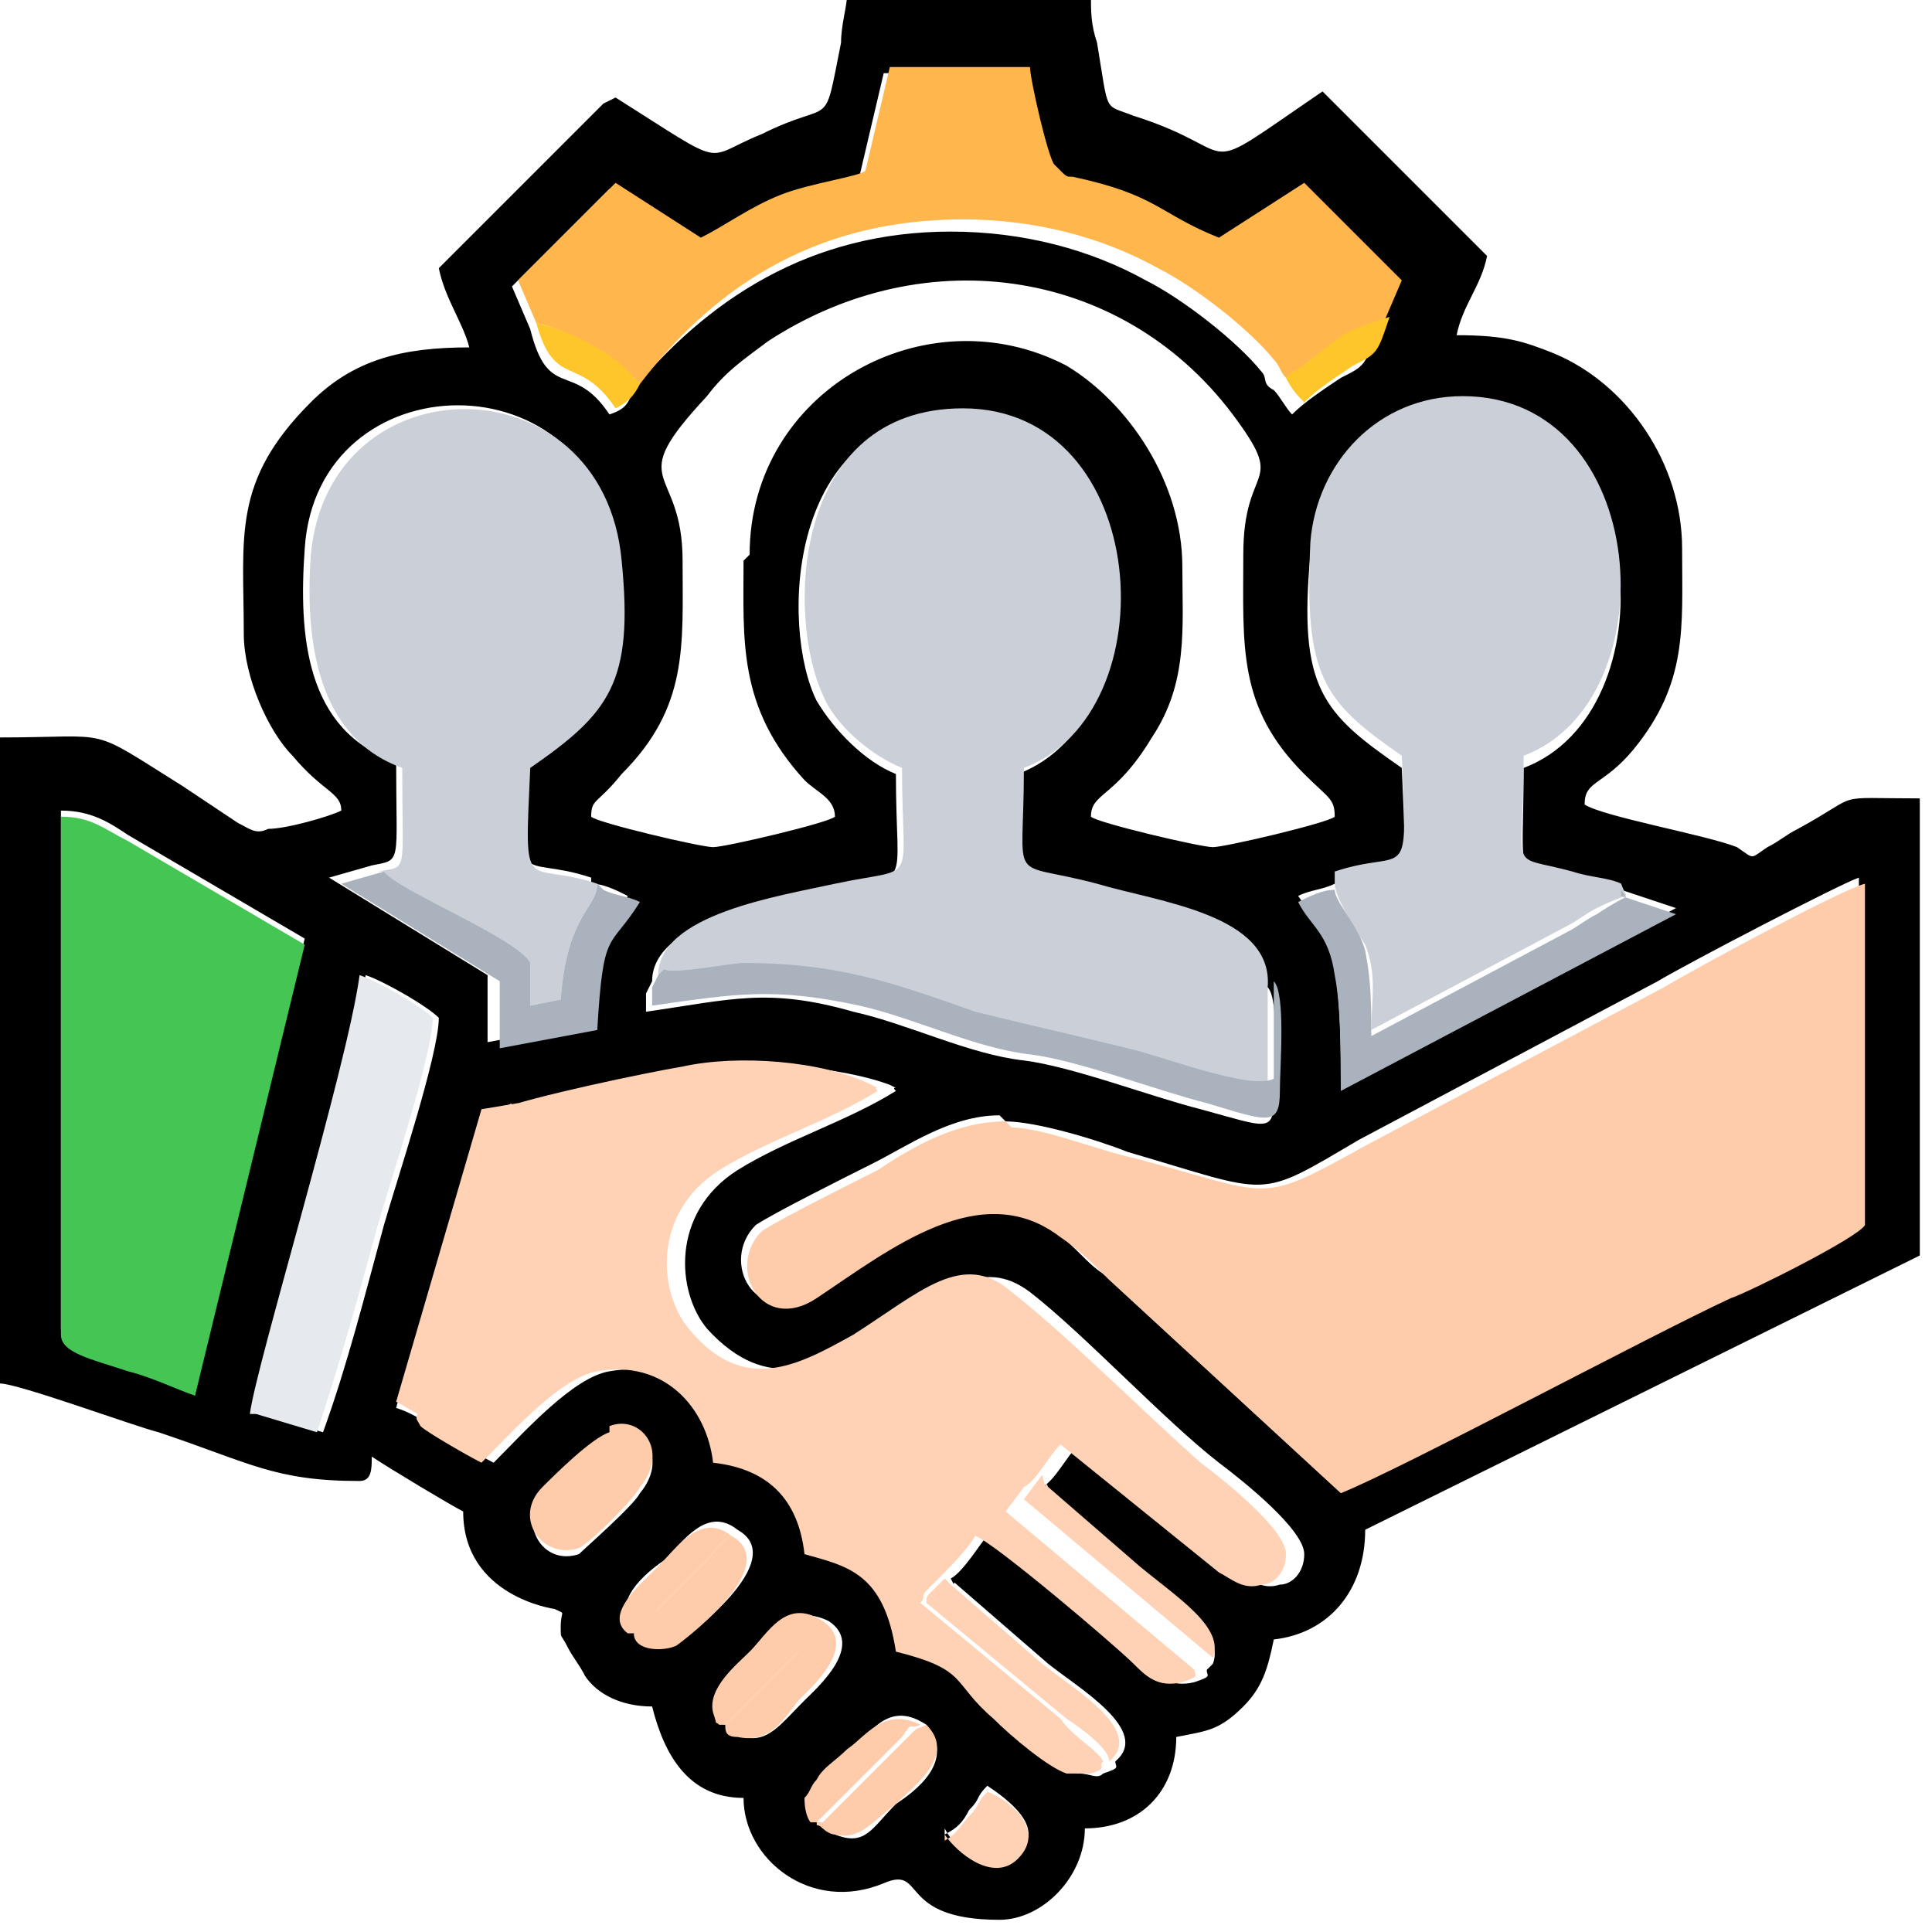<?xml version="1.0" encoding="UTF-8"?>
<!DOCTYPE svg PUBLIC "-//W3C//DTD SVG 1.1//EN" "http://www.w3.org/Graphics/SVG/1.1/DTD/svg11.dtd">
<!-- Creator: CorelDRAW 2020 (64-Bit) -->
<svg xmlns="http://www.w3.org/2000/svg" xml:space="preserve" width="12.45mm" height="12.45mm" version="1.1" style="shape-rendering:geometricPrecision; text-rendering:geometricPrecision; image-rendering:optimizeQuality; fill-rule:evenodd; clip-rule:evenodd"
viewBox="0 0 3.17 3.17"
 xmlns:xlink="http://www.w3.org/1999/xlink"
 xmlns:xodm="http://www.corel.com/coreldraw/odm/2003">
 <defs>
  <style type="text/css">
   <![CDATA[
    .fil0 {fill:black}
    .fil4 {fill:#44C554}
    .fil7 {fill:#AAB2BD}
    .fil3 {fill:#CBD0D8}
    .fil6 {fill:#E6E9ED}
    .fil8 {fill:#FEC62A}
    .fil1 {fill:#FECCAB}
    .fil5 {fill:#FFB74D}
    .fil2 {fill:#FFD1B5}
   ]]>
  </style>
 </defs>
 <g id="Capa_x0020_1">
  <g id="_2800375156608">
   <path class="fil0" d="M1.55 3.01c0.02,-0.01 0.03,-0.02 0.04,-0.04 0.02,-0.02 0.01,-0.02 0.03,-0.04 0.03,0.02 0.1,0.07 0.05,0.11 -0.04,0.04 -0.1,-0 -0.12,-0.04zm-0.21 -0.02c-0,-0 -0.02,-0.01 -0.01,-0.04 0,-0.02 0.01,-0.02 0.02,-0.03 0.01,-0.02 0.03,-0.03 0.05,-0.05 0.03,-0.03 0.06,-0.08 0.12,-0.04 0.05,0.06 -0.02,0.11 -0.05,0.13 -0.04,0.04 -0.05,0.07 -0.1,0.05 -0,-0 -0.01,-0.01 -0.02,-0.01 -0.01,-0.01 -0,0 -0.01,-0.01zm-0.15 -0.16c-0.01,-0.01 -0,0.01 -0.01,-0.02 -0.01,-0.04 0.04,-0.08 0.06,-0.1 0.03,-0.03 0.06,-0.08 0.12,-0.05 0.06,0.04 -0.02,0.11 -0.04,0.13 -0.04,0.04 -0.06,0.07 -0.1,0.06 -0.02,-0.01 -0.02,-0.01 -0.02,-0.02zm-0.15 -0.16c-0.04,-0.04 0.02,-0.09 0.05,-0.11 0.03,-0.03 0.07,-0.09 0.12,-0.05 0.09,0.05 -0.09,0.18 -0.09,0.18 -0.02,0.01 -0.07,0.01 -0.07,-0.02zm-0.04 -0.32c0.05,-0.02 0.1,0.04 0.05,0.1 -0.01,0.02 -0.09,0.09 -0.1,0.1 -0.06,0.02 -0.1,-0.05 -0.06,-0.1 0.02,-0.02 0.08,-0.08 0.11,-0.09zm0.65 -0.51c0.05,0 0.15,0.03 0.2,0.05 0.24,0.07 0.21,0.08 0.38,-0.02l0.49 -0.26c0.05,-0.03 0.3,-0.16 0.33,-0.17l0 0.56c-0.01,0.02 -0.19,0.1 -0.22,0.12 -0.13,0.07 -0.54,0.28 -0.64,0.32l-0.38 -0.35c-0.03,-0.02 -0.04,-0.04 -0.08,-0.07 -0.13,-0.1 -0.28,0.02 -0.4,0.1 -0.09,0.06 -0.15,-0.05 -0.09,-0.11 0.03,-0.02 0.15,-0.08 0.19,-0.1 0.06,-0.03 0.13,-0.08 0.21,-0.08zm0.06 0.59c0.01,0.04 -0,-0 0.01,0.02l0.15 0.13c0.06,0.05 0.14,0.1 0.12,0.15 -0.01,0.01 -0,0 -0.01,0.01 -0,0.01 0.01,0.01 -0.02,0.02 -0.04,0.01 -0.06,-0.01 -0.08,-0.03 -0.03,-0.03 -0.23,-0.2 -0.26,-0.21 -0.01,0.01 -0.04,0.06 -0.06,0.07 0.01,0.02 -0,0 0.01,0.01l0.15 0.13c0.05,0.04 0.17,0.11 0.11,0.16 -0,0.01 0.01,0.01 -0.02,0.02 -0.01,0.01 -0.02,0 -0.04,0 -0.04,-0.01 -0.09,-0.06 -0.12,-0.09 -0.07,-0.06 -0.04,-0.09 -0.16,-0.11 -0.02,-0.13 -0.08,-0.13 -0.15,-0.16 -0.01,-0.09 -0.06,-0.14 -0.15,-0.15 -0.01,-0.09 -0.08,-0.17 -0.19,-0.15 -0.06,0.01 -0.14,0.1 -0.19,0.15 -0.02,-0.01 -0.09,-0.05 -0.1,-0.06 -0.02,-0.01 -0.03,-0.02 -0.06,-0.03l0.14 -0.48 0.06 -0.01c0.05,-0.02 0.24,-0.06 0.3,-0.07 0.09,-0.01 0.23,-0 0.31,0.03 0.02,0.01 0,0 0.01,0.01 -0.08,0.05 -0.18,0.08 -0.26,0.13 -0.11,0.07 -0.1,0.2 -0.05,0.26 0.1,0.11 0.19,0.06 0.27,0.01 0.12,-0.07 0.18,-0.13 0.26,-0.07 0.09,0.07 0.22,0.21 0.31,0.28 0.04,0.03 0.14,0.11 0.14,0.15 0,0.03 -0.02,0.05 -0.04,0.05 -0.03,0.01 -0.05,-0.01 -0.07,-0.02l-0.26 -0.21c-0.02,0.02 -0.04,0.06 -0.06,0.07zm-1.29 -0.11c0,-0.08 0.15,-0.57 0.18,-0.72 0.03,0.01 0.1,0.05 0.12,0.07 -0,0.06 -0.07,0.27 -0.09,0.34 -0.03,0.11 -0.06,0.23 -0.1,0.34l-0.1 -0.03zm-0.32 -0.99c0.05,0 0.08,0.02 0.11,0.04l0.29 0.17 -0.18 0.74c-0.04,-0.01 -0.08,-0.02 -0.11,-0.04 -0.06,-0.02 -0.11,-0.02 -0.11,-0.06l0 -0.86zm2.56 0.13l0.09 0.03 -0.55 0.29c0,-0.06 0,-0.13 -0.01,-0.19 -0.01,-0.07 -0.04,-0.09 -0.06,-0.12 0.02,-0.01 0.04,-0.01 0.06,-0.02 0.12,-0.04 0.12,0.03 0.11,-0.19 -0.13,-0.09 -0.17,-0.13 -0.15,-0.35 0.01,-0.14 0.11,-0.24 0.25,-0.24 0.31,0 0.34,0.5 0.1,0.59 0,0.19 -0.02,0.16 0.08,0.19 0.03,0.01 0.06,0.01 0.08,0.02zm-1.69 -0.01c0.02,0 0.04,0.01 0.06,0.02 -0.05,0.09 -0.06,0.04 -0.07,0.21l-0.16 0.03 0 -0.11 -0.26 -0.16 0.07 -0.02c0.05,-0.01 0.04,0 0.04,-0.17 -0.15,-0.05 -0.16,-0.21 -0.15,-0.35 0.02,-0.31 0.48,-0.32 0.51,0.01 0.02,0.2 -0.02,0.25 -0.15,0.34 -0.01,0.22 -0.01,0.15 0.11,0.19zm1.11 0.17c0.02,0.02 0.01,0.14 0.01,0.18 0,0.06 -0.01,0.05 -0.12,0.02 -0.08,-0.02 -0.21,-0.07 -0.29,-0.08 -0.09,-0.01 -0.19,-0.06 -0.28,-0.08 -0.14,-0.04 -0.2,-0.02 -0.34,-0 0,-0.01 -0,-0.02 0,-0.03l0.01 -0.02c-0,-0.1 0.2,-0.13 0.29,-0.15 0.14,-0.03 0.11,0.01 0.11,-0.19 -0.05,-0.02 -0.1,-0.07 -0.13,-0.12 -0.06,-0.12 -0.05,-0.47 0.23,-0.47 0.31,0 0.34,0.5 0.1,0.59 0,0.2 -0.03,0.16 0.12,0.19 0.1,0.03 0.29,0.05 0.28,0.17zm-0.86 -0.7c0,0.13 -0.01,0.24 0.1,0.36 0.02,0.02 0.05,0.03 0.05,0.06 -0.01,0.01 -0.18,0.05 -0.2,0.05 -0.02,0 -0.19,-0.04 -0.2,-0.05 0,-0.03 0.01,-0.02 0.05,-0.07 0.11,-0.11 0.1,-0.21 0.1,-0.35 0,-0.16 -0.1,-0.12 0.04,-0.27 0.03,-0.04 0.06,-0.06 0.1,-0.09 0.26,-0.17 0.59,-0.12 0.77,0.13 0.08,0.11 0.01,0.07 0.01,0.22 0,0.15 -0.01,0.25 0.1,0.36 0.04,0.04 0.05,0.04 0.05,0.07 -0.01,0.01 -0.18,0.05 -0.2,0.05 -0.02,0 -0.19,-0.04 -0.2,-0.05 0,-0.04 0.04,-0.03 0.1,-0.13 0.06,-0.09 0.05,-0.18 0.05,-0.28 0,-0.14 -0.09,-0.27 -0.19,-0.33 -0.23,-0.12 -0.52,0.04 -0.52,0.31zm-0.18 -0.28c-0.01,0.02 -0.01,0.03 -0.04,0.04 -0.06,-0.09 -0.1,-0.02 -0.13,-0.14l-0.03 -0.07 0.16 -0.16 0.14 0.09c0.04,-0.02 0.08,-0.05 0.13,-0.07 0.05,-0.02 0.12,-0.04 0.14,-0.04 0,-0 0,-0 0,-0l0.04 -0.17 0.23 0c0,0.02 0.03,0.16 0.04,0.16l0.01 0.01c0,0 0.01,0 0.02,0.01 0.15,0.04 0.14,0.06 0.24,0.1l0.14 -0.09 0.16 0.16 -0.03 0.07c-0.02,0.06 -0.02,0.06 -0.06,0.08 -0.03,0.02 -0.06,0.04 -0.08,0.06 -0.01,-0.01 -0.02,-0.03 -0.03,-0.04 -0.02,-0.01 -0.01,-0.02 -0.02,-0.03 -0.04,-0.05 -0.13,-0.12 -0.19,-0.15 -0.09,-0.05 -0.2,-0.08 -0.32,-0.08 -0.23,0 -0.4,0.11 -0.53,0.27zm-0.05 -0.47l-0.27 0.27c0.01,0.05 0.04,0.09 0.05,0.13 -0.11,0 -0.19,0.02 -0.26,0.09 -0.13,0.13 -0.11,0.22 -0.11,0.38 0,0.07 0.04,0.16 0.08,0.2 0.05,0.06 0.08,0.06 0.08,0.09 -0.02,0.01 -0.09,0.03 -0.12,0.03 -0.02,0.01 -0.03,0 -0.05,-0.01l-0.09 -0.06c-0.16,-0.1 -0.11,-0.08 -0.3,-0.08l0 1.06c0.03,0 0.22,0.07 0.26,0.08 0.15,0.05 0.19,0.08 0.33,0.08 0.02,0 0.02,-0.02 0.02,-0.04 0.03,0.02 0.13,0.08 0.15,0.09 0,0.14 0.15,0.16 0.15,0.16 0.02,0.01 0.01,0 0.01,0.03 0,0.02 -0,0.01 0.01,0.03 0.01,0.02 0.02,0.03 0.03,0.05 0.02,0.03 0.06,0.05 0.11,0.05 0.02,0.08 0.06,0.15 0.15,0.15 0,0.1 0.11,0.19 0.23,0.14 0.07,-0.03 0.02,0.06 0.19,0.06 0.07,0 0.14,-0.07 0.14,-0.15 0.09,0 0.15,-0.06 0.15,-0.15 0.05,-0.01 0.07,-0.01 0.11,-0.05 0.03,-0.03 0.04,-0.06 0.05,-0.11 0.09,-0.01 0.15,-0.08 0.15,-0.18l0.91 -0.45 0 -0.75c-0.15,0 -0.09,-0.01 -0.2,0.05 -0.02,0.01 -0.03,0.02 -0.05,0.03 -0.03,0.02 -0.02,0.02 -0.05,0 -0.05,-0.02 -0.22,-0.05 -0.25,-0.07 0,-0.04 0.03,-0.03 0.08,-0.09 0.09,-0.11 0.08,-0.2 0.08,-0.33 0,-0.14 -0.09,-0.27 -0.21,-0.32 -0.05,-0.02 -0.08,-0.03 -0.16,-0.03 0.01,-0.05 0.04,-0.08 0.05,-0.13l-0.27 -0.27c-0.22,0.15 -0.12,0.1 -0.31,0.04 -0.05,-0.02 -0.04,-0 -0.06,-0.12 -0.01,-0.03 -0.01,-0.05 -0.01,-0.08l-0.4 0c-0,0.02 -0.01,0.05 -0.01,0.08 -0.03,0.15 -0.01,0.09 -0.13,0.15 -0.1,0.04 -0.05,0.06 -0.24,-0.06z"/>
   <path class="fil1" d="M1.65 1.84c-0.08,0 -0.15,0.04 -0.21,0.08 -0.04,0.02 -0.16,0.08 -0.19,0.1 -0.06,0.06 0,0.17 0.09,0.11 0.12,-0.08 0.27,-0.2 0.4,-0.1 0.03,0.02 0.05,0.04 0.08,0.07l0.38 0.35c0.1,-0.04 0.51,-0.26 0.64,-0.32 0.03,-0.01 0.21,-0.1 0.22,-0.12l0 -0.56c-0.04,0.01 -0.28,0.14 -0.33,0.17l-0.49 0.26c-0.18,0.1 -0.15,0.08 -0.38,0.02 -0.05,-0.01 -0.15,-0.05 -0.2,-0.05z"/>
   <path class="fil2" d="M0.84 1.81c-0.02,0.03 -0.1,0.32 -0.12,0.39 -0.01,0.02 -0.01,0.05 -0.02,0.07 -0.02,0.07 -0.02,0.05 -0.01,0.07 0.01,0.01 0.08,0.05 0.1,0.06 0.05,-0.05 0.13,-0.14 0.19,-0.15 0.11,-0.02 0.18,0.06 0.19,0.15 0.09,0.01 0.14,0.06 0.15,0.15 0.07,0.02 0.13,0.03 0.15,0.16 0.12,0.03 0.09,0.05 0.16,0.11 0.03,0.03 0.09,0.08 0.12,0.09 0.01,0 0.02,0 0.04,-0 0.03,-0.01 0.01,-0.01 0.02,-0.02 -0.01,-0.02 -0.05,-0.04 -0.07,-0.07l-0.23 -0.19c0.01,-0.01 0,-0.01 0.01,-0.02 0,-0 0.01,-0.01 0.01,-0.01l0.01 -0.01c0,-0 0,-0 0,-0 0.01,-0.01 0.05,-0.05 0.06,-0.07 0.03,0.01 0.23,0.18 0.26,0.21 0.02,0.02 0.04,0.04 0.08,0.03 0.03,-0.01 0.02,-0.01 0.02,-0.02l-0.31 -0.26 0.03 -0.04c0,-0 0,-0 0,-0 0.02,-0.01 0.04,-0.05 0.06,-0.07l0.26 0.21c0.02,0.01 0.04,0.03 0.07,0.02 0.02,-0 0.04,-0.02 0.04,-0.05 -0,-0.04 -0.1,-0.12 -0.14,-0.15 -0.08,-0.07 -0.22,-0.21 -0.31,-0.28 -0.08,-0.07 -0.15,-0 -0.26,0.07 -0.09,0.05 -0.18,0.1 -0.27,-0.01 -0.05,-0.06 -0.06,-0.19 0.05,-0.26 0.08,-0.05 0.18,-0.08 0.26,-0.13 -0.01,-0.01 0.01,0 -0.01,-0.01 -0.08,-0.04 -0.22,-0.05 -0.31,-0.03 -0.06,0.01 -0.25,0.05 -0.3,0.07z"/>
   <path class="fil3" d="M1.08 1.6c0.01,0.01 0.1,-0.01 0.13,-0.01 0.15,-0 0.24,0.03 0.38,0.08 0.08,0.02 0.17,0.04 0.25,0.06 0.05,0.01 0.2,0.07 0.24,0.05l0 -0.16c0.01,-0.12 -0.18,-0.14 -0.28,-0.17 -0.15,-0.04 -0.12,0.01 -0.12,-0.19 0.24,-0.09 0.21,-0.59 -0.1,-0.59 -0.28,-0 -0.29,0.34 -0.23,0.47 0.02,0.05 0.08,0.1 0.13,0.12 0,0.2 0.03,0.16 -0.11,0.19 -0.09,0.02 -0.29,0.05 -0.29,0.15z"/>
   <path class="fil3" d="M2.19 1.45c-0,0.02 0.03,0.07 0.05,0.1 0.02,0.05 0.01,0.09 0.01,0.14l0.32 -0.17c0.02,-0.01 0.03,-0.02 0.05,-0.03 0.06,-0.03 0.05,-0.01 0.04,-0.04 -0.02,-0.01 -0.05,-0.01 -0.08,-0.02 -0.11,-0.03 -0.08,0.01 -0.08,-0.19 0.24,-0.09 0.21,-0.59 -0.1,-0.59 -0.14,-0 -0.24,0.11 -0.25,0.24 -0.01,0.22 0.02,0.26 0.15,0.35 0.01,0.22 0.01,0.15 -0.11,0.19z"/>
   <path class="fil3" d="M0.63 1.43c0.02,0.04 0.22,0.12 0.24,0.15l0 0.07 0.05 -0.01c0.01,-0.14 0.06,-0.15 0.06,-0.19 -0.12,-0.04 -0.12,0.03 -0.11,-0.19 0.13,-0.09 0.17,-0.14 0.15,-0.34 -0.03,-0.33 -0.48,-0.33 -0.51,-0.01 -0.01,0.14 0.01,0.3 0.15,0.35 0,0.18 0.01,0.16 -0.04,0.17z"/>
   <path class="fil4" d="M0.1 2.19c0,0.03 0.05,0.04 0.11,0.06 0.04,0.01 0.08,0.03 0.11,0.04l0.18 -0.74 -0.29 -0.17c-0.04,-0.02 -0.06,-0.04 -0.11,-0.04l0 0.86z"/>
   <path class="fil5" d="M0.88 0.53c0.05,0.01 0.12,0.05 0.16,0.09 0.01,0.01 0,0 0.01,0.01 0.13,-0.17 0.3,-0.27 0.53,-0.27 0.12,-0 0.23,0.03 0.32,0.08 0.06,0.03 0.15,0.1 0.19,0.15 0.01,0.01 0.01,0.02 0.02,0.03 0.02,-0.01 0.05,-0.04 0.07,-0.05 0.03,-0.02 0.06,-0.03 0.09,-0.04l0.03 -0.07 -0.16 -0.16 -0.14 0.09c-0.1,-0.04 -0.1,-0.07 -0.24,-0.1 -0.01,-0 -0.01,-0 -0.02,-0.01l-0.01 -0.01c-0.01,-0.01 -0.04,-0.14 -0.04,-0.16l-0.23 -0 -0.04 0.17c-0,0 -0,0 -0,0 -0.01,0.01 -0.09,0.02 -0.14,0.04 -0.05,0.02 -0.09,0.05 -0.13,0.07l-0.14 -0.09 -0.16 0.16 0.03 0.07z"/>
   <path class="fil6" d="M0.42 2.32l0.1 0.03c0.04,-0.12 0.07,-0.23 0.1,-0.34 0.02,-0.07 0.09,-0.28 0.09,-0.34 -0.02,-0.02 -0.09,-0.06 -0.12,-0.07 -0.02,0.15 -0.17,0.64 -0.18,0.72z"/>
   <path class="fil7" d="M1.08 1.6l-0.01 0.02c-0,0.01 -0,0.02 -0,0.03 0.14,-0.02 0.2,-0.03 0.34,0 0.09,0.02 0.19,0.07 0.28,0.08 0.08,0.01 0.21,0.06 0.29,0.08 0.1,0.03 0.12,0.04 0.12,-0.02 -0,-0.04 0.01,-0.16 -0.01,-0.18l-0 0.16c-0.04,0.02 -0.19,-0.04 -0.24,-0.05 -0.08,-0.02 -0.17,-0.04 -0.25,-0.06 -0.14,-0.05 -0.23,-0.08 -0.38,-0.08 -0.02,0 -0.12,0.02 -0.13,0.01z"/>
   <path class="fil7" d="M2.66 1.46c0.01,0.02 0.02,0 -0.04,0.04 -0.02,0.01 -0.03,0.02 -0.05,0.03l-0.32 0.17c-0,-0.05 0,-0.09 -0.01,-0.14 -0.01,-0.04 -0.05,-0.08 -0.05,-0.1 -0.02,0 -0.04,0.01 -0.06,0.02 0.02,0.04 0.05,0.05 0.06,0.12 0.01,0.05 0.01,0.13 0.01,0.19l0.55 -0.29 -0.09 -0.03z"/>
   <path class="fil7" d="M0.98 1.45c0,0.04 -0.05,0.05 -0.06,0.19l-0.05 0.01 -0 -0.07c-0.02,-0.04 -0.22,-0.12 -0.24,-0.15l-0.07 0.02 0.26 0.16 -0 0.11 0.16 -0.03c0.01,-0.17 0.02,-0.13 0.07,-0.21 -0.02,-0.01 -0.04,-0.01 -0.06,-0.02z"/>
   <path class="fil2" d="M0.7 2.34c-0.01,-0.02 -0.01,-0 0.01,-0.07 0.01,-0.02 0.01,-0.04 0.02,-0.07 0.02,-0.07 0.1,-0.36 0.12,-0.39l-0.06 0.01 -0.14 0.48c0.02,0.01 0.03,0.02 0.06,0.03z"/>
   <path class="fil1" d="M1 2.35c-0.03,0.01 -0.09,0.07 -0.11,0.09 -0.05,0.05 -0,0.12 0.06,0.1 0.02,-0.01 0.09,-0.08 0.1,-0.1 0.05,-0.06 -0,-0.12 -0.05,-0.1z"/>
   <path class="fil2" d="M1.82 2.89c0.06,-0.05 -0.06,-0.12 -0.11,-0.16l-0.15 -0.13c-0.01,-0.01 0,0 -0.01,-0.01 -0,0 -0,0 -0,0l-0.01 0.01c-0,0 -0.01,0.01 -0.01,0.01 -0.01,0.01 -0.01,0.01 -0.01,0.02l0.23 0.19c0.03,0.02 0.07,0.05 0.07,0.07z"/>
   <path class="fil2" d="M1.98 2.73c0.01,-0.01 0,0 0.01,-0.01 0.02,-0.05 -0.06,-0.1 -0.12,-0.15l-0.15 -0.13c-0.01,-0.02 0,0.02 -0.01,-0.02 -0,0 -0,0 -0,0l-0.03 0.04 0.31 0.26z"/>
   <path class="fil1" d="M1.04 2.68c0,0.03 0.05,0.03 0.07,0.02 0,-0 0.18,-0.13 0.09,-0.18 -0.02,0.01 -0.03,0.03 -0.04,0.04l-0.08 0.08c-0.01,0.01 -0.03,0.02 -0.04,0.04z"/>
   <path class="fil1" d="M1.34 2.99c0,0.01 -0,0 0.01,0.01 0,0 0.01,0.01 0.02,0.01 0.04,0.01 0.06,-0.02 0.1,-0.05 0.03,-0.03 0.1,-0.08 0.05,-0.13 -0.02,0.01 -0.01,-0 -0.03,0.02l-0.14 0.14z"/>
   <path class="fil1" d="M1.19 2.83c-0,0.01 0,0.02 0.02,0.02 0.05,0.01 0.07,-0.02 0.1,-0.06 0.02,-0.02 0.1,-0.09 0.04,-0.13 -0.03,0.01 -0.03,0.03 -0.04,0.05l-0.12 0.12z"/>
   <path class="fil2" d="M1.55 3.01c0.02,0.03 0.08,0.08 0.12,0.04 0.05,-0.05 -0.02,-0.1 -0.05,-0.11 -0.02,0.02 -0.01,0.02 -0.03,0.04 -0.01,0.01 -0.02,0.03 -0.04,0.04z"/>
   <path class="fil1" d="M1.19 2.83l0.12 -0.12c0.02,-0.02 0.02,-0.04 0.04,-0.05 -0.06,-0.04 -0.09,0.02 -0.12,0.05 -0.02,0.02 -0.07,0.06 -0.06,0.1 0.01,0.03 0,0.01 0.01,0.02z"/>
   <path class="fil1" d="M1.04 2.68c0.01,-0.01 0.03,-0.03 0.04,-0.04l0.08 -0.08c0.01,-0.01 0.02,-0.03 0.04,-0.04 -0.05,-0.04 -0.09,0.02 -0.12,0.05 -0.03,0.03 -0.09,0.08 -0.05,0.11z"/>
   <path class="fil1" d="M1.34 2.99l0.14 -0.14c0.02,-0.03 0.01,-0.01 0.03,-0.02 -0.06,-0.03 -0.09,0.02 -0.12,0.04 -0.02,0.02 -0.04,0.03 -0.05,0.05 -0.01,0.01 -0.01,0.02 -0.02,0.03 -0,0.03 0.01,0.04 0.01,0.04z"/>
   <path class="fil8" d="M1.05 0.63c-0,-0.01 -0,-0 -0.01,-0.01 -0.03,-0.04 -0.11,-0.08 -0.16,-0.09 0.03,0.11 0.07,0.05 0.13,0.14 0.02,-0.01 0.03,-0.02 0.04,-0.04z"/>
   <path class="fil8" d="M2.11 0.62c0.01,0.02 0.02,0.03 0.03,0.04 0.02,-0.02 0.05,-0.04 0.08,-0.06 0.04,-0.02 0.04,-0.02 0.06,-0.08 -0.03,0.01 -0.07,0.02 -0.09,0.04 -0.03,0.02 -0.06,0.05 -0.07,0.05z"/>
  </g>
 </g>
</svg>
